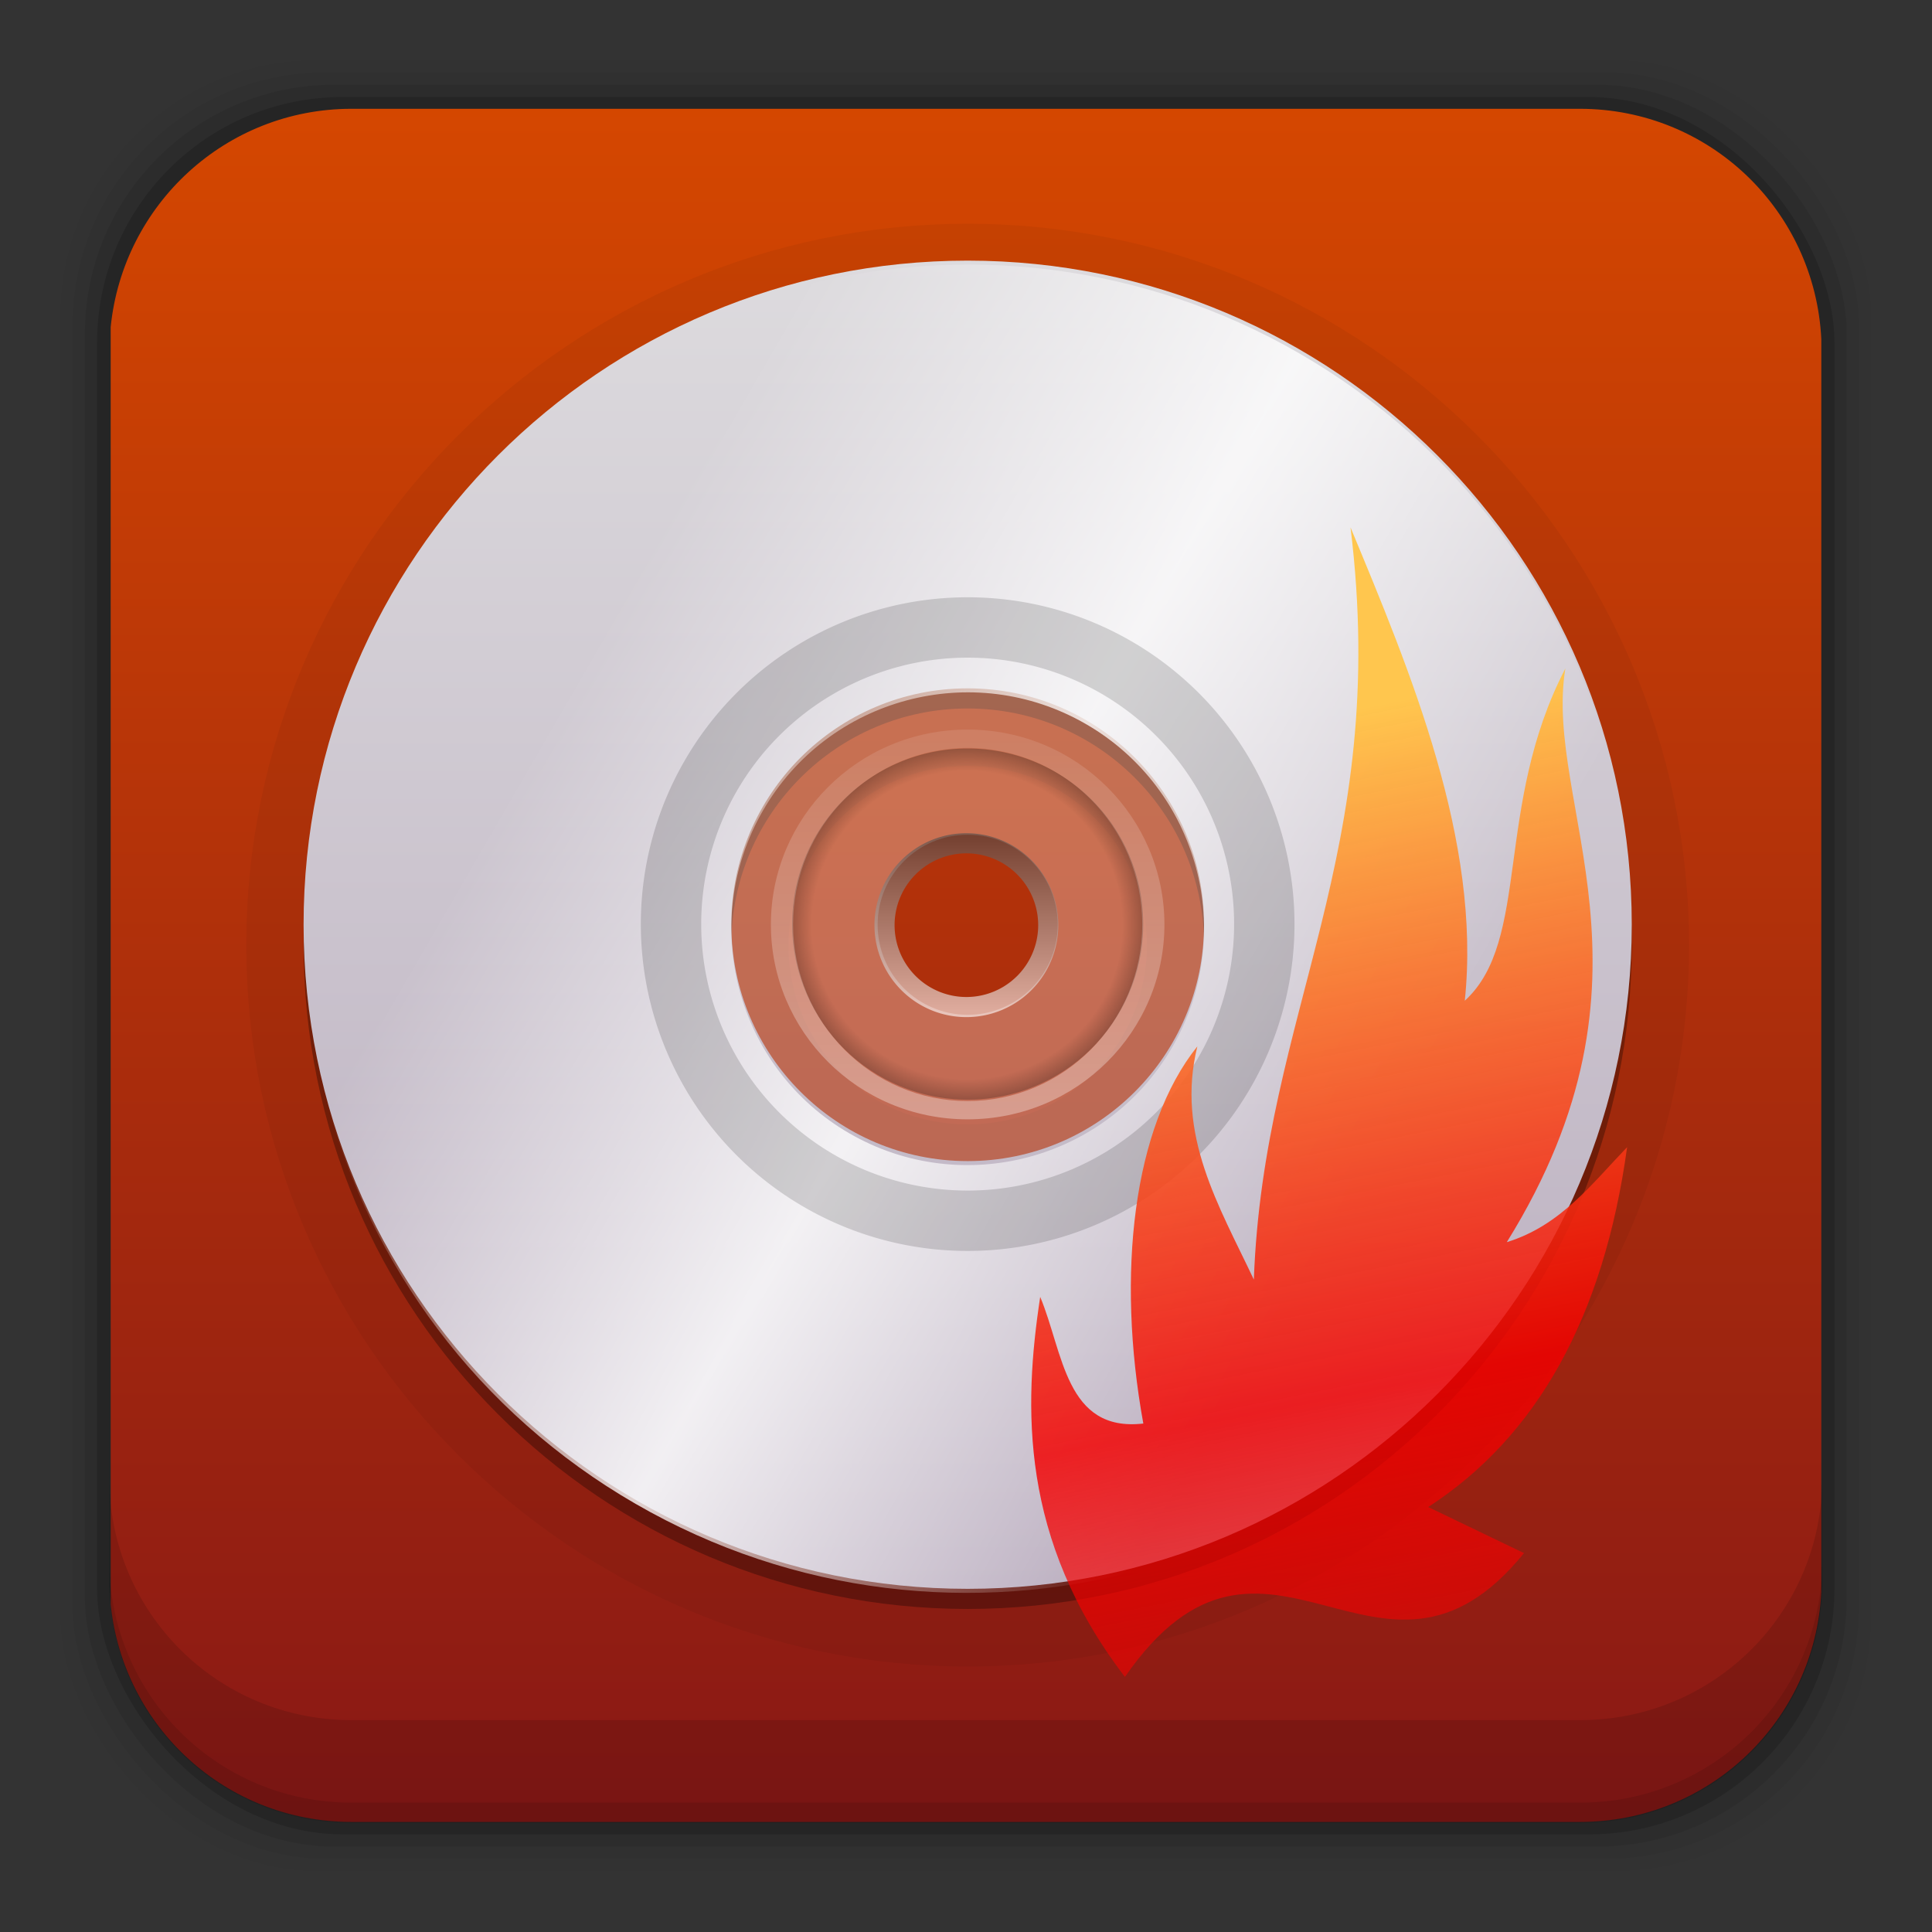<?xml version="1.0" encoding="UTF-8" standalone="no"?>
<!-- Created with Inkscape (http://www.inkscape.org/) -->

<svg
   xmlns:dc="http://purl.org/dc/elements/1.1/"
   xmlns:cc="http://creativecommons.org/ns#"
   xmlns:rdf="http://www.w3.org/1999/02/22-rdf-syntax-ns#"
   xmlns:svg="http://www.w3.org/2000/svg"
   xmlns="http://www.w3.org/2000/svg"
   xmlns:sodipodi="http://sodipodi.sourceforge.net/DTD/sodipodi-0.dtd"
   xmlns:inkscape="http://www.inkscape.org/namespaces/inkscape"
   id="svg2"
   height="96"
   width="96"
   version="1.1"
   inkscape:version="0.48.5 r10040"
   sodipodi:docname="xfburn.svg">
  <rect width="100%" height="100%" fill="#333333" stroke="none"/>
  <sodipodi:namedview
     pagecolor="#ffffff"
     bordercolor="#666666"
     borderopacity="1"
     objecttolerance="10"
     gridtolerance="10"
     guidetolerance="10"
     inkscape:pageopacity="0"
     inkscape:pageshadow="2"
     inkscape:window-width="640"
     inkscape:window-height="480"
     id="namedview47384" />
  <defs
     id="defs4">
    <linearGradient
       id="linearGradient3112"
       y2="61.922"
       gradientUnits="userSpaceOnUse"
       x2="93.608"
       gradientTransform="matrix(0 .282 -.339 0 69.085 985.4)"
       y1="61.922"
       x1="26.18">
      <stop
         id="stop3332"
         stop-color="#fff"
         stop-opacity=".203"
         offset="0" />
      <stop
         id="stop3334"
         stop-color="#fff"
         stop-opacity=".68"
         offset="1" />
    </linearGradient>
    <linearGradient
       id="linearGradient3129-3"
       y2="64"
       gradientUnits="userSpaceOnUse"
       x2="123"
       gradientTransform="matrix(.484 .28 -.28 .484 34.981 953.61)"
       y1="64"
       x1="5">
      <stop
         id="stop3235"
         stop-color="#fff"
         stop-opacity="0"
         offset="0" />
      <stop
         id="stop3297"
         stop-color="#fff"
         stop-opacity="0"
         offset="0.15" />
      <stop
         id="stop3254"
         stop-color="#fff"
         offset=".5" />
      <stop
         id="stop3299"
         stop-color="#fff"
         stop-opacity="0"
         offset="0.85" />
      <stop
         id="stop3257"
         stop-color="#fff"
         stop-opacity="0"
         offset="1" />
    </linearGradient>
    <linearGradient
       id="linearGradient3132"
       y2="34.607"
       gradientUnits="userSpaceOnUse"
       x2="73.016"
       gradientTransform="matrix(1.01 0 0 1.213 -12.384 927.21)"
       y1="89.131"
       x1="73.016">
      <stop
         id="stop3189-5"
         stop-color="#b8abbd"
         offset="0" />
      <stop
         id="stop3191-7"
         stop-color="#dddbde"
         offset="1" />
    </linearGradient>
    <linearGradient
       id="linearGradient3135"
       y2="61.922"
       gradientUnits="userSpaceOnUse"
       x2="94.568"
       gradientTransform="matrix(0 .124 -.15 0 57.342 994.86)"
       y1="61.922"
       x1="25.22">
      <stop
         id="stop3364"
         stop-color="#4d4d4d"
         offset="0" />
      <stop
         id="stop3366"
         stop-color="#fff"
         offset="1" />
    </linearGradient>
    <radialGradient
       id="radialGradient3138"
       gradientUnits="userSpaceOnUse"
       cy="61.922"
       cx="59.894"
       gradientTransform="matrix(0 .267 -.269 0 64.71 986.33)"
       r="33.714">
      <stop
         id="stop3344"
         stop-opacity="0"
         offset="0" />
      <stop
         id="stop3350"
         stop-opacity="0"
         offset="0.85" />
      <stop
         id="stop3346"
         offset="1" />
    </radialGradient>
    <linearGradient
       id="linearGradient3311"
       y2="5.988"
       gradientUnits="userSpaceOnUse"
       y1="90"
       gradientTransform="matrix(1.076 0 0 1.067 -3.907 -2.609)"
       x2="48"
       x1="48">
      <stop
         id="stop3189-9"
         stop-color="#861616"
         offset="0" />
      <stop
         id="stop3191-78"
         stop-color="#d64800"
         offset="1" />
    </linearGradient>
    <linearGradient
       id="linearGradient4665"
       y2="1083.2"
       gradientUnits="userSpaceOnUse"
       x2="84.671"
       gradientTransform="matrix(1.356 0 0 1.287 -22.478 -294.18)"
       y1="998.9"
       x1="66.904">
      <stop
         id="stop3296-6"
         stop-color="#ffc64e"
         offset="0" />
      <stop
         id="stop3839"
         stop-color="#f30000"
         stop-opacity=".831"
         offset="0.3" />
      <stop
         id="stop3302"
         stop-color="#fb0000"
         stop-opacity=".476"
         offset=".438" />
      <stop
         id="stop3298-7"
         stop-color="#ffb56f"
         stop-opacity="0"
         offset="1" />
    </linearGradient>
  </defs>
  <g
     id="layer1"
     transform="translate(0 -956.36)">
    <rect
       id="rect5263-0"
       fill-opacity=".02"
       ry="12.724"
       height="89.978"
       width="89.978"
       y="959.35"
       x="3" />
    <rect
       id="rect5261-6"
       fill-opacity=".039"
       ry="12.552"
       height="88.762"
       width="88.762"
       y="959.96"
       x="3.608" />
    <rect
       id="rect5259-9"
       fill-opacity=".078"
       ry="12.38"
       height="87.546"
       width="87.546"
       y="960.57"
       x="4.216" />
    <rect
       id="rect5257-5"
       fill-opacity=".157"
       ry="12.208"
       height="86.33"
       width="86.33"
       y="961.18"
       x="4.824" />
    <path
       id="rect2419-6"
       d="m17.469 5.406c-6.251 0-11.355 4.757-11.969 10.844v63.469c0.614 6.083 5.718 10.812 11.969 10.812h61.031c6.454 0 11.671-5.036 12-11.406v-62.281c-0.321-6.377-5.54-11.438-12-11.438l-61.031 0z"
       transform="translate(0 956.36)"
       fill="url(#linearGradient3311)" />
    <path
       id="rect5265-0"
       d="m5.432 1029.8v5.066c0 6.668 5.364 12.032 12.032 12.032h61.049c6.668 0 12.032-5.364 12.032-12.032v-5.066c0 6.668-5.364 12.032-12.032 12.032h-61.049c-6.668 0-12.032-5.364-12.032-12.032z"
       fill-opacity=".118" />
    <path
       id="path5252-0"
       d="m5.432 1033.9v1.013c0 6.668 5.364 12.032 12.032 12.032h61.049c6.668 0 12.032-5.364 12.032-12.032v-1.013c0 6.668-5.364 12.032-12.032 12.032h-61.049c-6.668 0-12.032-5.364-12.032-12.032z"
       fill-opacity=".098" />
    <path
       id="path3964"
       opacity=".05"
       d="m48.083 967.48c-19.744 0-35.844 16.099-35.844 35.844s16.099 35.844 35.844 35.844c19.744 0 35.844-16.099 35.844-35.844s-16.099-35.844-35.844-35.844zm0 26.938c4.965 0 8.906 3.941 8.906 8.906 0 4.966-3.941 8.906-8.906 8.906-4.965 0-8.906-3.941-8.906-8.906 0-4.965 3.941-8.906 8.906-8.906z"
       fill-rule="evenodd" />
    <path
       id="path3950"
       opacity=".3"
       d="m48.083 970.31c-18.215 0-32.998 14.784-32.998 32.999s14.783 32.999 32.998 32.999 32.998-14.784 32.998-32.999-14.783-32.999-32.998-32.999zm0 21.254c6.483 0 11.745 5.262 11.745 11.745 0 6.484-5.262 11.745-11.745 11.745s-11.745-5.262-11.745-11.745c0-6.483 5.262-11.745 11.745-11.745z"
       fill-rule="evenodd" />
    <path
       id="path3307"
       opacity=".3"
       d="m48.083 987.07c-8.412 0-15.241 6.829-15.241 15.241 0 8.412 6.829 15.241 15.241 15.241 8.412 0 15.241-6.829 15.241-15.241 0-8.412-6.829-15.241-15.241-15.241zm0 10.767c2.47 0 4.474 2.004 4.474 4.474s-2.005 4.474-4.474 4.474-4.474-2.005-4.474-4.474c0-2.47 2.005-4.474 4.474-4.474z"
       fill-rule="evenodd"
       fill="#fff" />
    <path
       id="path3328"
       opacity=".3"
       d="m48.083 1011a8.723 8.723 0 1 1 0 -17.447 8.723 8.723 0 0 1 0 17.447z"
       fill-rule="evenodd"
       fill="url(#radialGradient3138)" />
    <path
       id="path3352"
       opacity=".6"
       d="m48.083 1006.4a4.068 4.069 0 1 1 0 -8.137 4.068 4.069 0 0 1 0 8.137z"
       stroke="url(#linearGradient3135)"
       stroke-linecap="round"
       fill="none" />
    <path
       id="path3170"
       d="m48.083 969.31c-18.215 0-32.998 14.784-32.998 32.999s14.783 32.999 32.998 32.999 32.998-14.784 32.998-32.999-14.783-32.999-32.998-32.999zm0 21.254c6.483 0 11.745 5.262 11.745 11.745 0 6.484-5.262 11.745-11.745 11.745-6.483 0-11.745-5.262-11.745-11.745 0-6.483 5.262-11.745 11.745-11.745z"
       fill-rule="evenodd"
       fill="url(#linearGradient3132)" />
    <path
       id="path3230"
       opacity=".8"
       d="m64.582 973.93c-15.774-9.108-35.968-3.697-45.076 12.079-9.107 15.775-3.696 35.97 12.078 45.077 15.774 9.108 35.968 3.697 45.076-12.078 9.107-15.775 3.696-35.97-12.078-45.077zm-10.626 18.406c5.615 3.242 7.541 10.43 4.299 16.044-3.242 5.615-10.429 7.541-16.044 4.299-5.615-3.242-7.541-10.43-4.299-16.044 3.242-5.615 10.429-7.541 16.044-4.299z"
       fill-rule="evenodd"
       fill="url(#linearGradient3129-3)" />
    <path
       id="path3304"
       opacity=".15"
       d="m62.822 1002.4a14.74 14.74 0 0 1 -29.479 0 14.74 14.74 0 1 1 29.479 0z"
       stroke="#000"
       stroke-linecap="round"
       stroke-width="3"
       fill="none" />
    <path
       id="path3942"
       opacity=".5"
       style="block-progression:tb;text-indent:0;color:#000000;text-transform:none"
       d="m57.86 1002.3c0-5.302-4.33-9.688-9.783-9.688s-9.772 4.386-9.772 9.688c0 5.302 4.32 9.679 9.772 9.679 5.452 0 9.783-4.377 9.783-9.679zm-1.102 0c0 4.892-3.94 8.77-8.681 8.77s-8.67-3.879-8.67-8.77c0-4.891 3.929-8.779 8.67-8.779s8.681 3.888 8.681 8.779z"
       fill="url(#linearGradient3112)" />
    <path
       id="path3877"
       d="m51.686 1020.8c1.154 2.748 1.25 6.737 5.125 6.295-1.349-7.424-0.517-14.748 2.685-18.742-1.083 4.389 1.08 7.932 2.807 11.589 0.49-13.388 6.804-21.103 4.803-37.378 2.948 7.1 6.515 15.576 5.678 23.523 3.29-3.004 1.444-9.658 4.998-16.511-1.111 6.775 5.325 15.255-2.91 28.506 2.672-0.822 4.217-2.892 5.979-4.721-1.165 8.458-4.489 14.385-9.884 17.883l4.759 2.289c-7.138 8.816-12.813-3.971-19.829 6.152-5.235-6.83-5.041-13.425-4.21-18.885z"
       fill="url(#linearGradient4665)" />
  </g>
</svg>
